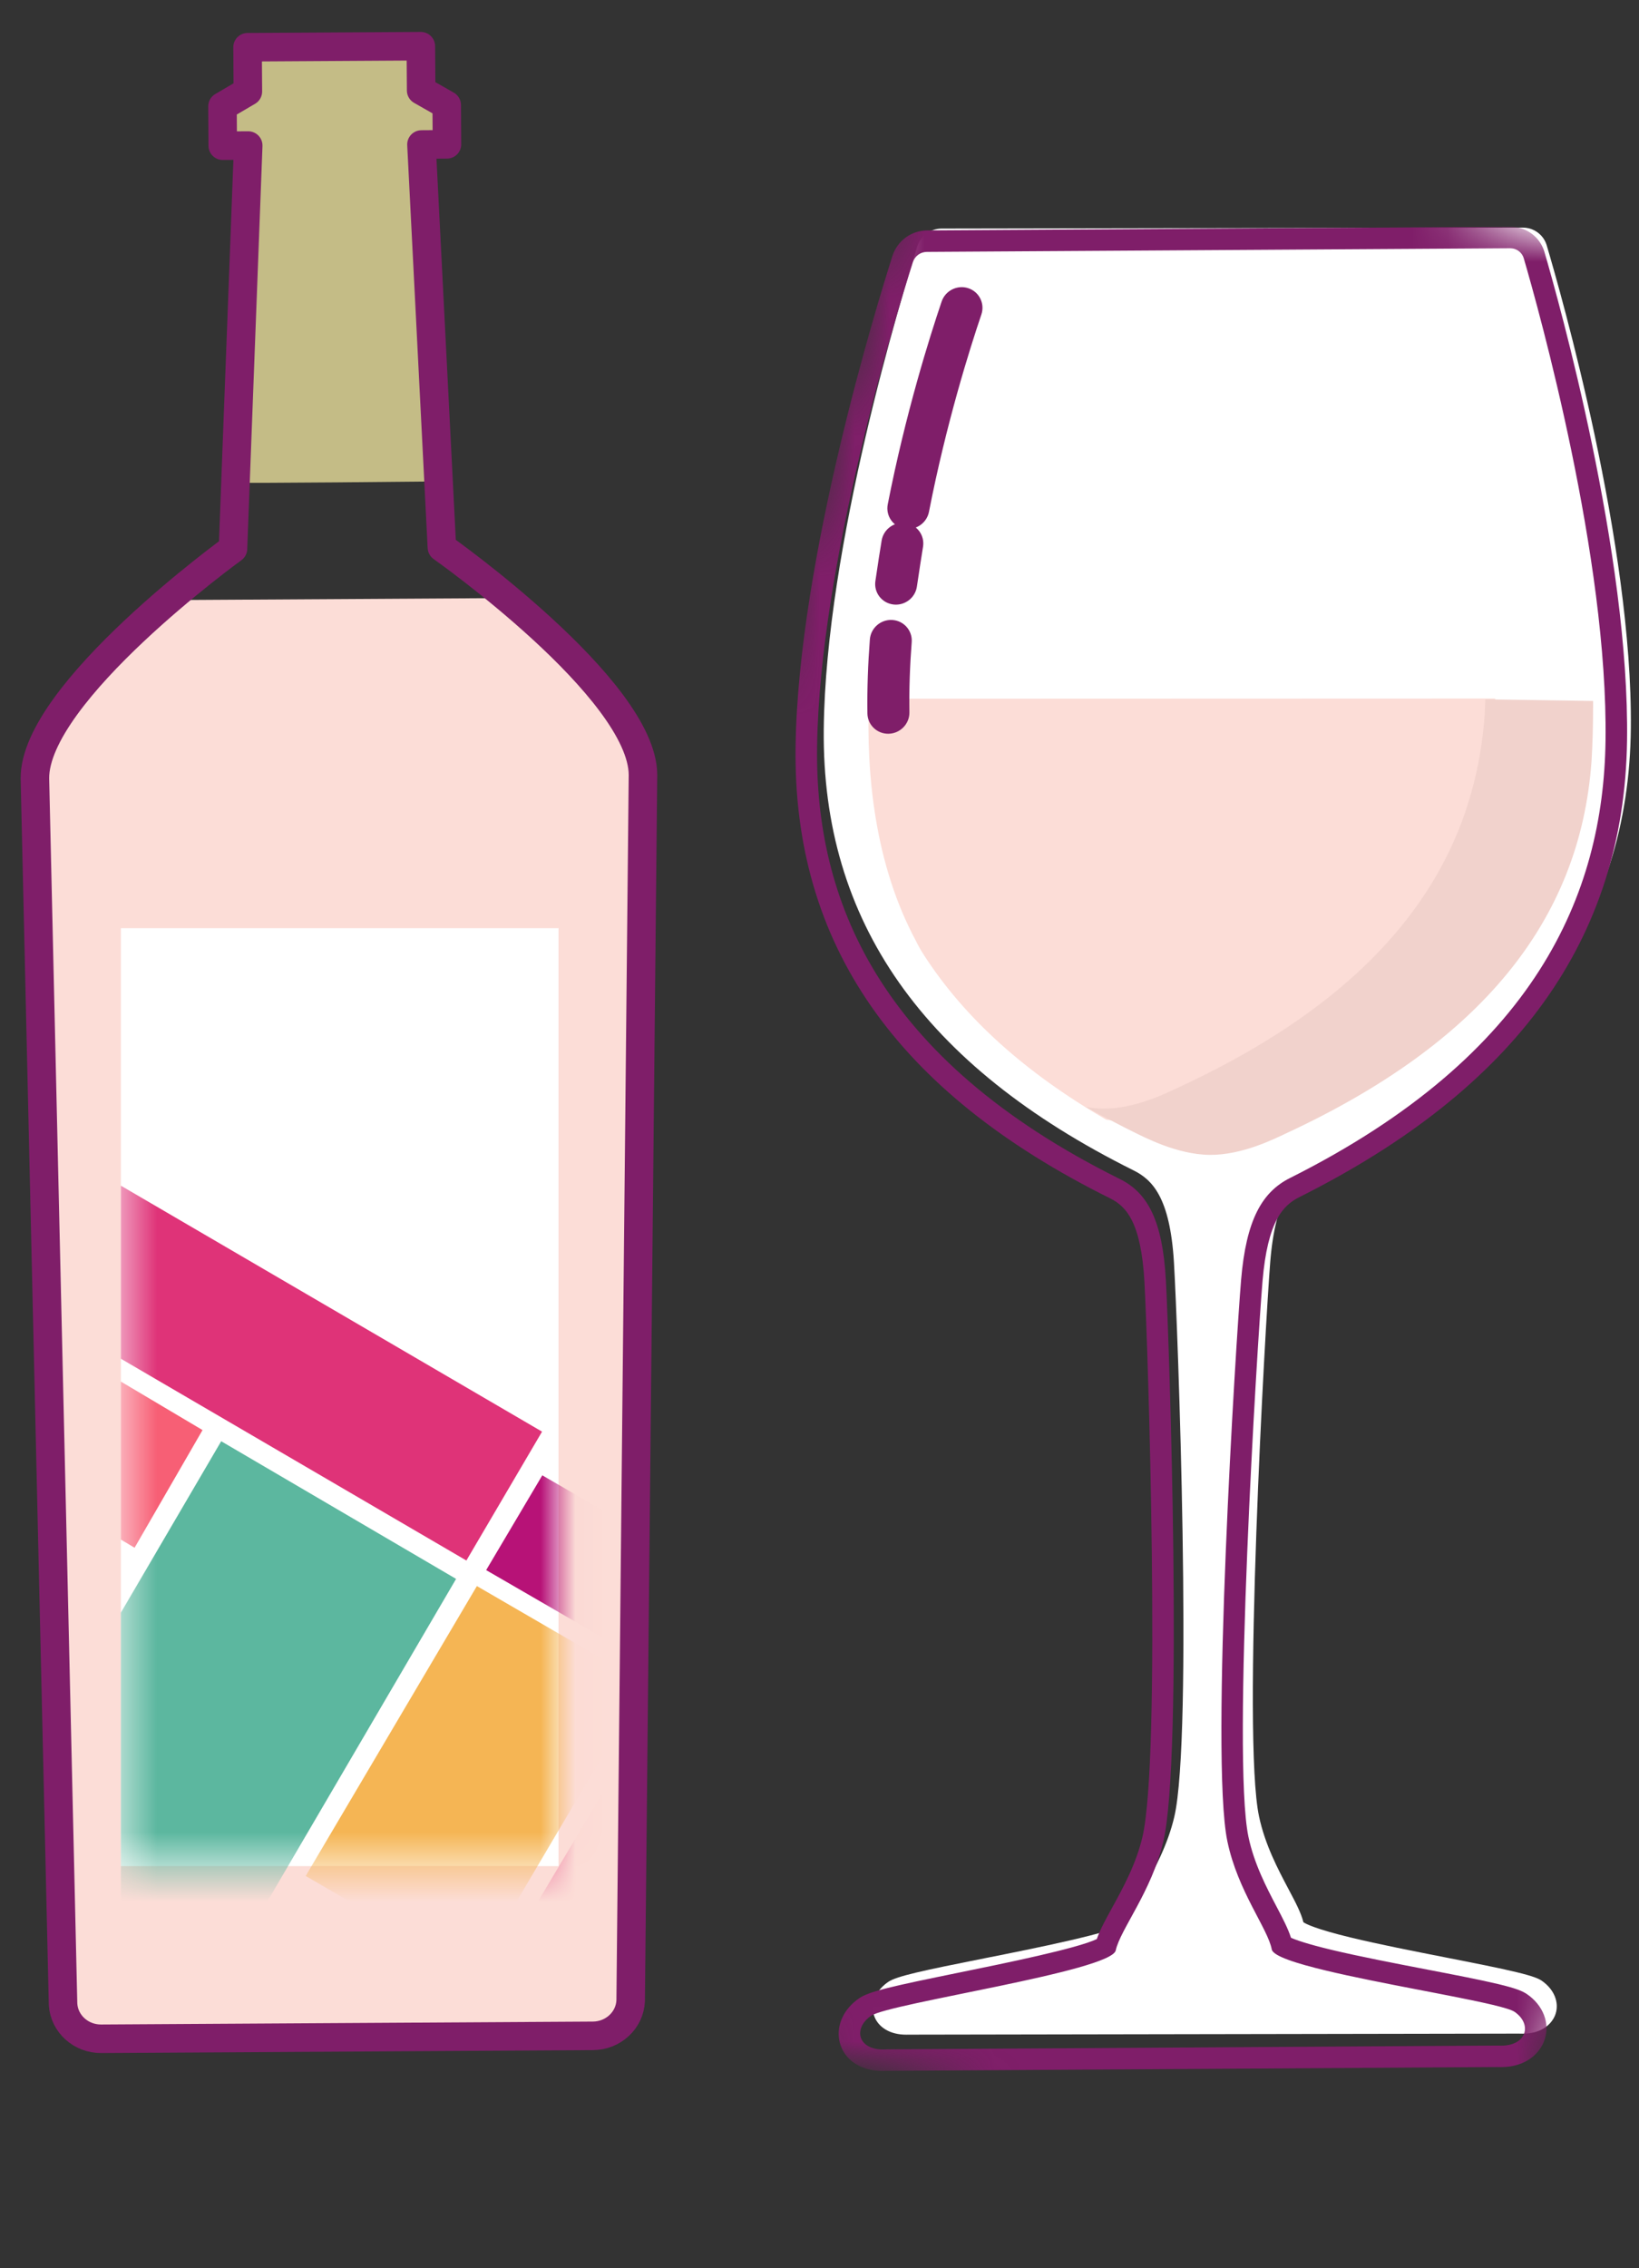 <svg width="47" height="65" viewBox="0 0 47 65" fill="none" xmlns="http://www.w3.org/2000/svg">
<rect x="0" y="0" width="47" height="65" fill="#333333" stroke="none"/>
<path fill-rule="evenodd" clip-rule="evenodd" d="M25.673 58.27C25.33 58.187 25.093 57.959 25.04 57.66C24.985 57.34 25.146 57.016 25.473 56.792C25.711 56.629 26.459 56.469 28.24 56.115C29.642 55.837 31.968 55.374 32.343 55.093C32.414 54.825 32.583 54.517 32.792 54.135C33.101 53.573 33.485 52.873 33.675 52.06C34.211 49.759 33.773 37.975 33.664 36.171C33.551 34.307 33.04 33.804 32.505 33.538C26.474 30.538 23.568 26.404 23.622 20.902C23.674 15.634 25.868 8.444 26.307 7.056C26.403 6.754 26.681 6.551 27 6.55L43.669 6.522C43.727 6.522 43.785 6.529 43.84 6.542C44.084 6.602 44.28 6.787 44.352 7.025C44.764 8.413 46.818 15.599 46.766 20.864C46.713 26.366 43.727 30.509 37.636 33.529C37.096 33.797 36.575 34.302 36.425 36.167C36.281 37.972 35.613 49.759 36.105 52.056C36.278 52.868 36.649 53.567 36.946 54.128C37.148 54.509 37.311 54.815 37.376 55.083C37.452 55.135 37.734 55.279 38.728 55.52C39.531 55.715 40.558 55.916 41.463 56.094C42.247 56.248 42.987 56.393 43.491 56.515C43.987 56.635 44.131 56.704 44.213 56.761C44.562 57.002 44.717 57.374 44.608 57.709C44.519 57.983 44.225 58.276 43.666 58.277L43.54 58.275L26.047 58.305L25.992 58.306C25.878 58.306 25.771 58.294 25.673 58.27L25.673 58.27Z" fill="white"/>
<mask id="mask0" mask-type="alpha" maskUnits="userSpaceOnUse" x="12" y="2" width="45" height="62">
<path fill-rule="evenodd" clip-rule="evenodd" d="M26.504 2.507L56.965 9.891L43.19 63.612L12.729 56.228L26.504 2.507Z" fill="white"/>
</mask>
<g mask="url(#mask0)">
<path fill-rule="evenodd" clip-rule="evenodd" d="M43.559 6.527V6.527C43.48 6.508 43.397 6.499 43.315 6.499L26.587 6.603C26.13 6.606 25.73 6.9 25.591 7.335C25.142 8.742 22.892 16.031 22.814 21.382C22.731 27.05 25.682 31.289 31.833 34.339C32.288 34.565 32.722 35.011 32.818 36.734C32.918 38.544 33.302 50.358 32.759 52.647C32.575 53.426 32.197 54.111 31.894 54.662C31.704 55.009 31.544 55.298 31.452 55.566C30.89 55.835 28.805 56.261 27.528 56.521C25.58 56.918 24.925 57.063 24.634 57.264C24.207 57.558 23.989 58.012 24.064 58.449C24.136 58.872 24.456 59.191 24.921 59.302C25.044 59.331 25.175 59.346 25.313 59.345C25.332 59.345 25.354 59.344 25.379 59.343L25.441 59.342L42.923 59.233L42.985 59.234C43.01 59.235 43.032 59.236 43.051 59.235C43.779 59.231 44.171 58.823 44.296 58.442C44.449 57.973 44.251 57.464 43.791 57.146C43.665 57.059 43.483 56.98 42.965 56.856C42.454 56.734 41.708 56.59 40.918 56.438C40.014 56.264 38.988 56.066 38.19 55.876C37.47 55.703 37.154 55.589 37.02 55.528C36.935 55.262 36.785 54.976 36.605 54.633C36.318 54.086 35.961 53.405 35.799 52.629C35.322 50.345 36.051 38.525 36.204 36.713C36.35 34.989 36.796 34.537 37.258 34.306C43.5 31.179 46.574 26.903 46.657 21.235C46.735 15.883 44.698 8.621 44.288 7.219C44.188 6.876 43.909 6.611 43.559 6.527M43.404 7.125C43.542 7.159 43.655 7.262 43.696 7.403C44.137 8.914 46.116 16 46.04 21.238C45.976 25.619 44.05 30.221 36.99 33.758C36.186 34.162 35.735 34.961 35.59 36.674C35.445 38.387 34.694 50.358 35.196 52.764C35.494 54.196 36.358 55.266 36.469 55.862C36.503 56.049 37.149 56.26 38.035 56.471C39.534 56.83 41.726 57.193 42.809 57.452C43.128 57.528 43.352 57.596 43.432 57.651C43.947 58.007 43.778 58.615 43.059 58.62C43.029 58.62 42.986 58.617 42.931 58.618C36.903 58.655 31.414 58.689 25.451 58.726C25.396 58.726 25.354 58.729 25.323 58.73C25.232 58.73 25.15 58.721 25.077 58.703C24.577 58.584 24.52 58.081 24.978 57.765C25.502 57.403 31.866 56.488 31.995 55.89C32.124 55.292 33.018 54.211 33.358 52.776C33.931 50.362 33.528 38.399 33.433 36.687C33.338 34.975 32.91 34.182 32.117 33.788C25.159 30.338 23.367 25.759 23.431 21.378C23.507 16.14 25.694 9.027 26.179 7.511C26.235 7.337 26.396 7.219 26.578 7.218L43.305 7.114C43.339 7.115 43.372 7.118 43.404 7.125" fill="#7F1E69"/>
</g>
<path fill-rule="evenodd" clip-rule="evenodd" d="M24.917 20.023C24.835 22.22 25.093 24.778 26.262 26.957C26.326 27.089 26.401 27.225 26.496 27.37C27.657 29.17 29.394 30.735 31.72 32.084C31.874 32.109 32.03 32.127 32.187 32.127C33.091 32.121 34.001 31.611 34.301 31.459C39.654 28.751 42.459 25.15 42.85 20.473C42.862 20.318 42.868 20.169 42.877 20.017L24.917 20.023Z" fill="#FCDDD7"/>
<path fill-rule="evenodd" clip-rule="evenodd" d="M25.476 20.428C25.466 19.747 25.491 19.054 25.544 18.363ZM25.698 16.729C25.764 16.28 25.834 15.825 25.875 15.581ZM26.048 14.56C26.549 11.993 27.235 9.82 27.572 8.827Z" fill="white"/>
<path d="M24.874 20.444C24.879 20.774 25.153 21.035 25.485 21.026C25.817 21.017 26.083 20.742 26.078 20.412L24.874 20.444ZM26.144 18.401C26.169 18.072 25.921 17.787 25.589 17.766C25.258 17.745 24.969 17.995 24.944 18.325L26.144 18.401ZM25.103 16.649C25.054 16.976 25.282 17.277 25.61 17.321C25.939 17.366 26.245 17.136 26.293 16.809L25.103 16.649ZM26.468 15.674C26.524 15.347 26.303 15.041 25.975 14.99C25.648 14.939 25.337 15.162 25.282 15.488L26.468 15.674ZM25.457 14.453C25.394 14.778 25.607 15.089 25.933 15.148C26.259 15.208 26.575 14.992 26.639 14.668L25.457 14.453ZM28.142 9.012C28.248 8.698 28.079 8.36 27.764 8.258C27.449 8.156 27.108 8.328 27.002 8.642L28.142 9.012ZM26.078 20.412C26.068 19.751 26.092 19.077 26.144 18.401L24.944 18.325C24.89 19.031 24.864 19.742 24.874 20.444L26.078 20.412ZM26.293 16.809C26.36 16.36 26.428 15.91 26.468 15.674L25.282 15.488C25.239 15.739 25.169 16.2 25.103 16.649L26.293 16.809ZM26.639 14.668C27.133 12.136 27.81 9.99 28.142 9.012L27.002 8.642C26.66 9.65 25.966 11.851 25.457 14.453L26.639 14.668Z" fill="#7F1E69"/>
<path fill-rule="evenodd" clip-rule="evenodd" d="M45.684 20.087L42.593 20.04C42.587 20.189 42.583 20.336 42.574 20.488C42.245 25.079 39.374 28.573 33.823 31.148C33.512 31.293 32.569 31.779 31.624 31.77C31.459 31.768 31.297 31.747 31.135 31.721C31.412 31.874 31.696 32.026 31.989 32.175C32.154 32.26 32.315 32.345 32.485 32.428C32.797 32.579 33.743 33.085 34.688 33.094C35.633 33.104 36.577 32.618 36.888 32.474C42.438 29.898 45.31 26.403 45.639 21.812C45.671 21.282 45.683 20.769 45.683 20.271L45.684 20.274C45.685 20.229 45.684 20.188 45.684 20.143C45.684 20.124 45.684 20.106 45.684 20.087" fill="#F1D2CC"/>
<path fill-rule="evenodd" clip-rule="evenodd" d="M14.292 17.14L5.078 17.195C3.394 18.615 0.99 20.924 1 22.534L1.808 57.807C1.841 58.367 2.321 58.804 2.901 58.8L17.005 58.715C17.584 58.712 18.059 58.269 18.085 57.709L18.438 22.429C18.427 20.818 15.994 18.539 14.292 17.14" fill="#FCDDD7"/>
<path fill-rule="evenodd" clip-rule="evenodd" d="M12.576 13.795L12.086 4.141L12.817 4.136L12.809 3.009L12.076 2.591L12.068 1.323L9.583 1.339L7.099 1.354L7.107 2.621L6.379 3.048L6.387 4.175L7.117 4.17C7.117 4.17 6.809 12.326 6.753 13.828C6.751 13.858 12.576 13.795 12.576 13.795Z" fill="#C4BC86"/>
<path fill-rule="evenodd" clip-rule="evenodd" d="M12.672 15.687L12.086 4.141L12.817 4.136L12.81 3.01L12.077 2.592L12.068 1.324L9.584 1.339L7.099 1.354L7.108 2.621L6.38 3.048L6.387 4.175L7.118 4.171L6.681 15.723C6.681 15.723 0.985 19.842 1.001 22.307L1.808 57.434C1.841 57.992 2.322 58.427 2.901 58.423L17.005 58.339C17.584 58.335 18.06 57.894 18.085 57.336L18.438 22.202C18.422 19.737 12.672 15.687 12.672 15.687Z" stroke="#7F1E69" stroke-width="0.818" stroke-linecap="round" stroke-linejoin="round"/>
<path fill-rule="evenodd" clip-rule="evenodd" d="M3.467 53.475H16.016V26.598H3.467V53.475Z" fill="white"/>
<mask id="mask1" mask-type="alpha" maskUnits="userSpaceOnUse" x="3" y="26" width="14" height="28">
<path fill-rule="evenodd" clip-rule="evenodd" d="M3.467 53.475H16.016V26.598H3.467V53.475Z" fill="white"/>
</mask>
<g mask="url(#mask1)">
<path fill-rule="evenodd" clip-rule="evenodd" d="M3.467 46.211V58.511H5.31L13.079 45.245L6.343 41.3L3.467 46.211Z" fill="#5CB79F"/>
<path fill-rule="evenodd" clip-rule="evenodd" d="M15.297 54.708L21.695 58.389H26.037L26.881 56.972L17.25 51.431L15.297 54.708Z" fill="#DF3378"/>
<path fill-rule="evenodd" clip-rule="evenodd" d="M18.74 47.769L13.941 44.993L15.551 42.277L20.349 45.053L18.74 47.769Z" fill="#B71277"/>
<path fill-rule="evenodd" clip-rule="evenodd" d="M3.467 38.936L13.374 44.718L15.544 41.025L3.467 33.977V38.936Z" fill="#DF3378"/>
<path fill-rule="evenodd" clip-rule="evenodd" d="M3.467 44.119L3.859 44.352L5.808 40.98L3.467 39.591V44.119Z" fill="#F75F75"/>
<path fill-rule="evenodd" clip-rule="evenodd" d="M13.591 56.558L8.766 53.758L13.675 45.45L18.501 48.25L13.591 56.558Z" fill="#F5B554"/>
</g>
</svg>
